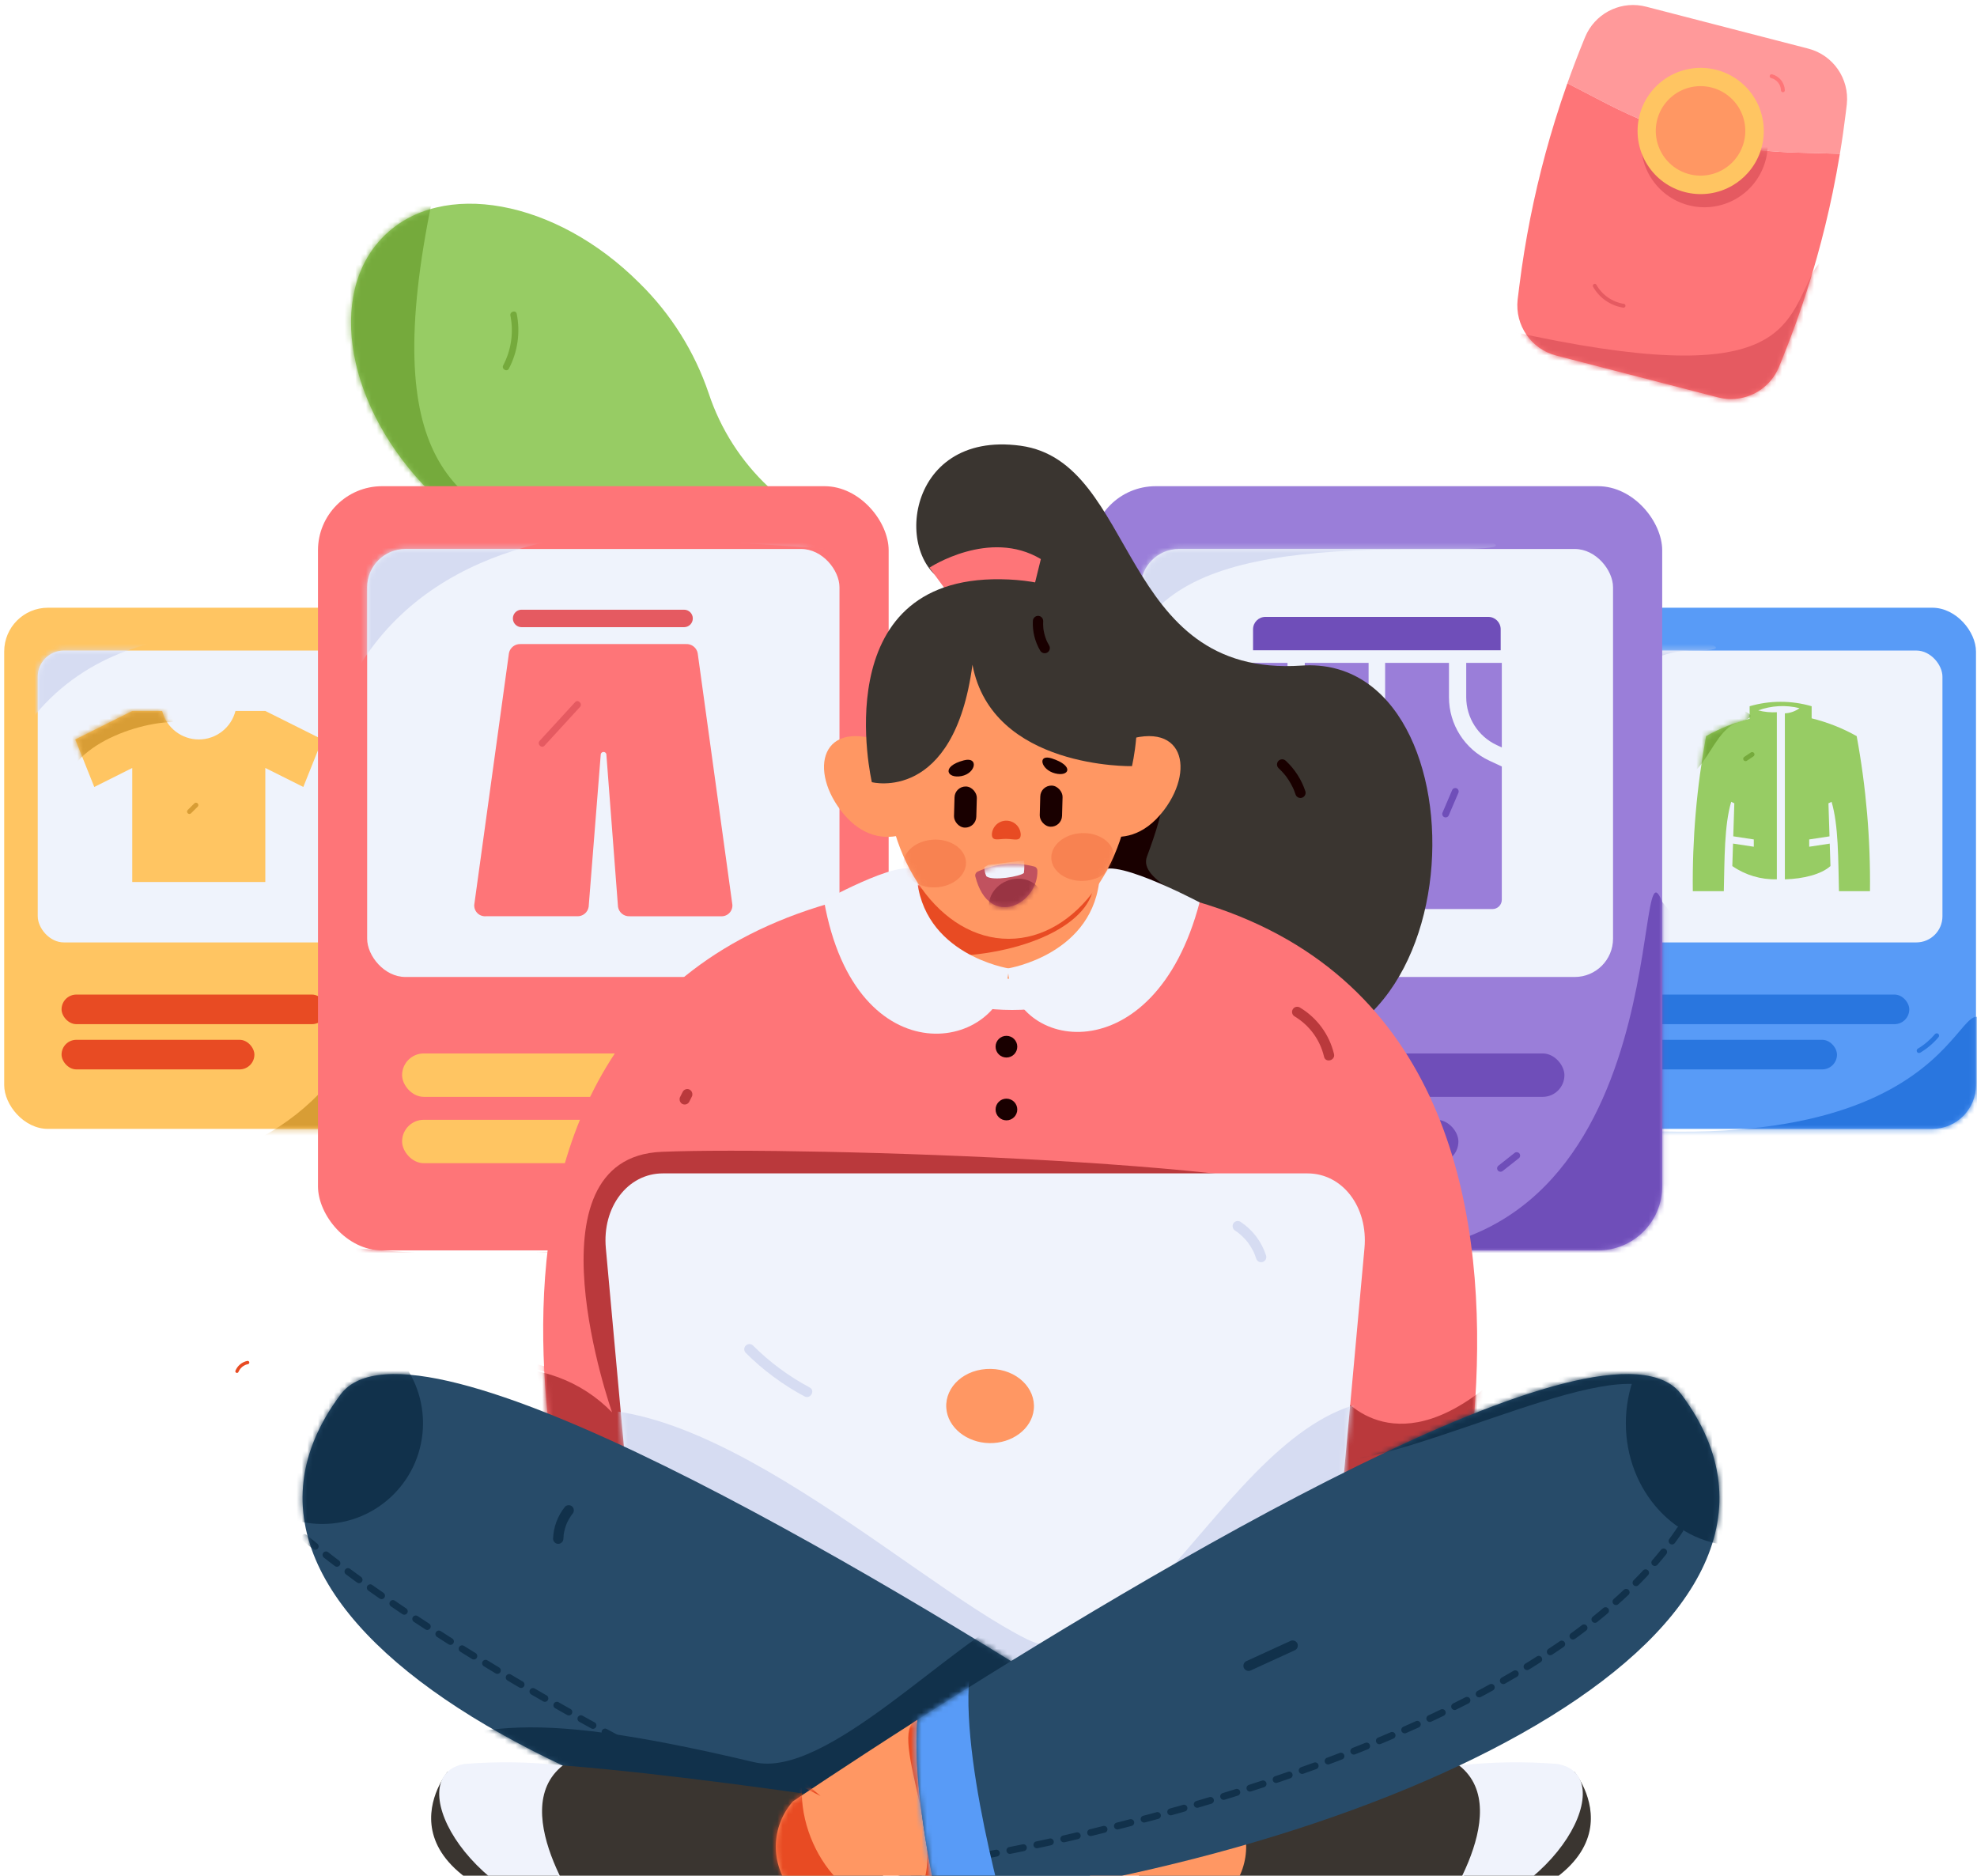 <svg width="370" height="351" viewBox="0 0 370 351" fill="none" xmlns="http://www.w3.org/2000/svg">
<path d="M119.654 52.953C104.031 37.33 82.608 33.423 71.804 44.227C61 55.031 64.906 76.454 80.529 92.077C86.308 97.978 93.398 102.43 101.222 105.072C107.9 107.29 113.917 111.144 118.726 116.281C118.983 116.551 119.245 116.819 119.51 117.085C130.606 128.18 145.231 131.544 152.176 124.599C159.12 117.654 155.757 103.029 144.662 91.933C144.396 91.668 144.128 91.406 143.858 91.149C138.721 86.34 134.867 80.323 132.648 73.645C130.007 65.821 125.554 58.731 119.654 52.953Z" fill="#97CC64"/>
<mask id="mask0_0_1001" style="mask-type:luminance" maskUnits="userSpaceOnUse" x="65" y="38" width="91" height="91">
<path fill-rule="evenodd" clip-rule="evenodd" d="M119.654 52.953C104.031 37.33 82.608 33.423 71.804 44.227C61 55.031 64.906 76.454 80.529 92.077C86.308 97.978 93.398 102.43 101.222 105.072C107.9 107.29 113.917 111.144 118.726 116.281C118.983 116.551 119.245 116.819 119.51 117.085C130.606 128.18 145.231 131.544 152.176 124.599C159.12 117.654 155.757 103.029 144.662 91.933C144.396 91.668 144.128 91.406 143.858 91.149C138.721 86.34 134.867 80.323 132.648 73.645C130.007 65.821 125.554 58.731 119.654 52.953Z" fill="white"/>
</mask>
<g mask="url(#mask0_0_1001)">
<path d="M83.118 27.569C56.336 136.56 133.428 72.627 155.79 146.063C178.152 219.499 37.329 146.927 37.329 146.927L32.145 3.511" fill="#75AA3C"/>
</g>
<path d="M95.525 59.056C96.151 62.221 95.675 65.505 94.178 68.363C93.811 69.062 94.87 69.683 95.238 68.983C96.889 65.835 97.408 62.215 96.709 58.73C96.554 57.956 95.371 58.284 95.525 59.056V59.056Z" fill="#75AA3C"/>
<rect x="296.973" y="113.723" width="72.836" height="97.525" rx="8.186" fill="#589BF7"/>
<mask id="mask1_0_1001" style="mask-type:luminance" maskUnits="userSpaceOnUse" x="296" y="113" width="74" height="99">
<rect x="296.973" y="113.723" width="72.836" height="97.525" rx="8.186" fill="white"/>
</mask>
<g mask="url(#mask1_0_1001)">
<path d="M373.11 194.579C365.441 177.603 373.171 216.685 301.792 211.249C230.413 205.813 336.409 240.363 336.409 240.363L387.078 208.838" fill="#2976DF"/>
</g>
<rect x="303.249" y="121.735" width="60.284" height="54.619" rx="4.887" fill="#EFF3FC"/>
<mask id="mask2_0_1001" style="mask-type:luminance" maskUnits="userSpaceOnUse" x="303" y="121" width="61" height="56">
<rect x="303.249" y="121.735" width="60.284" height="54.619" rx="4.887" fill="white"/>
</mask>
<g mask="url(#mask2_0_1001)">
<path d="M278.618 140.354C299.707 142.271 300.23 121.736 316.813 121.736C333.396 121.736 296.972 115.704 296.972 115.704L294.502 120.634" fill="#D6DCF2"/>
</g>
<rect x="307.707" y="186.113" width="49.621" height="5.539" rx="2.77" fill="#2976DF"/>
<rect x="307.707" y="194.579" width="36.09" height="5.539" rx="2.77" fill="#2976DF"/>
<path d="M319.299 137.75C317.534 147.318 316.701 157.034 316.813 166.762H322.615C322.766 160.778 322.685 154.483 323.996 150.046L324.583 150.321L324.384 156.5L328.227 157.084V158.449L324.341 157.859L324.206 162.066C326.65 163.759 329.57 164.627 332.541 164.545V133.28C331.367 133.347 330.19 133.231 329.052 132.935C331.531 132.027 334.226 131.883 336.789 132.52C335.989 133.106 335.033 133.443 334.042 133.487V164.551C337.49 164.456 340.839 163.629 342.575 162.066L342.441 157.865L338.597 158.449V157.084L342.397 156.507L342.198 150.322L342.785 150.047C344.095 154.484 344.017 160.779 344.167 166.763H349.969C350.082 157.034 349.249 147.318 347.482 137.751C344.836 136.264 342 135.144 339.052 134.422V132.157C335.262 131.051 331.236 131.051 327.447 132.157V134.497C324.599 135.217 321.859 136.311 319.299 137.751L319.299 137.75Z" fill="#97CC64"/>
<mask id="mask3_0_1001" style="mask-type:luminance" maskUnits="userSpaceOnUse" x="316" y="131" width="34" height="36">
<path fill-rule="evenodd" clip-rule="evenodd" d="M319.299 137.75C317.534 147.318 316.701 157.034 316.813 166.762H322.615C322.766 160.778 322.685 154.483 323.996 150.046L324.583 150.321L324.384 156.5L328.227 157.084V158.449L324.341 157.859L324.206 162.066C326.65 163.759 329.57 164.627 332.541 164.545V133.28C331.367 133.347 330.19 133.231 329.052 132.935C331.531 132.027 334.226 131.883 336.789 132.52C335.989 133.106 335.033 133.443 334.042 133.487V164.551C337.49 164.456 340.839 163.629 342.575 162.066L342.441 157.865L338.597 158.449V157.084L342.397 156.507L342.198 150.322L342.785 150.047C344.095 154.484 344.017 160.779 344.167 166.763H349.969C350.082 157.034 349.249 147.318 347.482 137.751C344.836 136.264 342 135.144 339.052 134.422V132.157C335.262 131.051 331.236 131.051 327.447 132.157V134.497C324.599 135.217 321.859 136.311 319.299 137.751L319.299 137.75Z" fill="white"/>
</mask>
<g mask="url(#mask3_0_1001)">
<path d="M307.707 144.667C319.496 150.624 318.963 136.694 325.752 134.987C332.541 133.28 318.469 131.327 318.469 131.327L316.813 134.807" fill="#75AA3C"/>
</g>
<path d="M327.697 140.797L326.465 141.619C326.368 141.678 326.296 141.771 326.263 141.88C326.216 142.052 326.277 142.235 326.418 142.344C326.559 142.452 326.752 142.465 326.906 142.375L328.139 141.553C328.236 141.494 328.307 141.401 328.34 141.292C328.388 141.12 328.326 140.937 328.185 140.828C328.044 140.72 327.851 140.707 327.697 140.797Z" fill="#75AA3C"/>
<path d="M362.161 193.488C361.239 194.581 360.141 195.513 358.912 196.245C358.713 196.371 358.65 196.632 358.769 196.836C358.888 197.039 359.146 197.112 359.354 197.001C360.648 196.233 361.806 195.255 362.78 194.107C362.945 193.933 362.945 193.661 362.78 193.488C362.608 193.319 362.332 193.319 362.161 193.488Z" fill="#2976DF"/>
<rect x="0.787" y="113.723" width="72.836" height="97.525" rx="8.186" fill="#FFC562"/>
<mask id="mask4_0_1001" style="mask-type:luminance" maskUnits="userSpaceOnUse" x="0" y="113" width="74" height="99">
<rect x="0.787" y="113.723" width="72.836" height="97.525" rx="8.186" fill="white"/>
</mask>
<g mask="url(#mask4_0_1001)">
<path d="M77.695 115.793C86.685 222.536 35.309 222.157 -0.012 218.238C-35.333 214.319 53.212 236.915 53.212 236.915L78.179 232.807L93.268 172.04" fill="#D89D35"/>
</g>
<rect x="7.063" y="121.735" width="60.284" height="54.619" rx="4.887" fill="#EFF3FC"/>
<mask id="mask5_0_1001" style="mask-type:luminance" maskUnits="userSpaceOnUse" x="7" y="121" width="61" height="56">
<rect x="7.063" y="121.735" width="60.284" height="54.619" rx="4.887" fill="white"/>
</mask>
<g mask="url(#mask5_0_1001)">
<path d="M-4.311 160.495C2.557 112.838 46.051 119.001 46.051 119.001L-21.354 116.817" fill="#D6DCF2"/>
</g>
<rect x="11.521" y="186.113" width="49.621" height="5.539" rx="2.77" fill="#E84B23"/>
<rect x="11.521" y="194.579" width="36.09" height="5.539" rx="2.77" fill="#E84B23"/>
<path d="M49.653 133.039H44.068C43.27 136.177 40.445 138.374 37.207 138.374C33.969 138.374 31.144 136.177 30.346 133.039H24.753V133.043L14.088 138.373L17.645 147.266L24.753 143.708V165.051H49.653V143.708L56.765 147.266L60.323 138.373L49.653 133.039Z" fill="#FFC562"/>
<mask id="mask6_0_1001" style="mask-type:luminance" maskUnits="userSpaceOnUse" x="14" y="133" width="47" height="33">
<path fill-rule="evenodd" clip-rule="evenodd" d="M49.653 133.039H44.068C43.27 136.177 40.445 138.374 37.207 138.374C33.969 138.374 31.144 136.177 30.346 133.039H24.753V133.043L14.088 138.373L17.645 147.266L24.753 143.708V165.051H49.653V143.708L56.765 147.266L60.323 138.373L49.653 133.039Z" fill="white"/>
</mask>
<g mask="url(#mask6_0_1001)">
<path d="M12.417 146.526C14.087 138.373 29.536 133.837 35.441 135.434C41.345 137.031 27.207 125.831 27.207 125.831L-0.73 133.87" fill="#D89D35"/>
</g>
<path d="M36.367 150.346L35.131 151.575C34.965 151.746 34.967 152.02 35.136 152.189C35.305 152.358 35.578 152.36 35.75 152.194L36.986 150.965C37.1 150.855 37.145 150.692 37.105 150.539C37.065 150.386 36.945 150.267 36.793 150.227C36.64 150.187 36.477 150.232 36.367 150.346Z" fill="#D89D35"/>
<path d="M65.857 198.686C65.819 198.739 65.781 198.792 65.742 198.844C65.768 198.809 65.761 198.821 65.738 198.848L65.676 198.924C65.597 199.02 65.514 199.112 65.428 199.201C65.337 199.295 65.243 199.385 65.145 199.472C65.101 199.51 65.056 199.548 65.01 199.586L64.934 199.647C64.983 199.608 64.939 199.643 64.914 199.662C64.715 199.81 64.505 199.944 64.287 200.061C64.177 200.12 64.065 200.172 63.952 200.224C63.878 200.258 63.977 200.215 63.931 200.233L63.84 200.27C63.779 200.293 63.717 200.315 63.655 200.337C63.422 200.401 63.285 200.642 63.349 200.875C63.413 201.108 63.655 201.245 63.888 201.181C64.99 200.803 65.945 200.084 66.612 199.128C66.733 198.919 66.663 198.652 66.455 198.53C66.246 198.414 65.982 198.483 65.856 198.686L65.857 198.686Z" fill="#D89D35"/>
<rect x="59.51" y="90.982" width="106.803" height="143.008" rx="12.004" fill="#FE7578"/>
<mask id="mask7_0_1001" style="mask-type:luminance" maskUnits="userSpaceOnUse" x="59" y="90" width="108" height="144">
<rect x="59.51" y="90.982" width="106.803" height="143.008" rx="12.004" fill="white"/>
</mask>
<g mask="url(#mask7_0_1001)">
<path d="M171.389 145.992C157.111 118.601 212.074 245.994 71.514 233.99C-69.045 221.987 182.463 278.246 182.463 278.246L200.268 178.242" fill="#E55A61"/>
</g>
<rect x="68.713" y="102.731" width="88.398" height="80.091" rx="7.166" fill="#EFF3FC"/>
<mask id="mask8_0_1001" style="mask-type:luminance" maskUnits="userSpaceOnUse" x="68" y="102" width="90" height="81">
<rect x="68.713" y="102.731" width="88.398" height="80.091" rx="7.166" fill="white"/>
</mask>
<g mask="url(#mask8_0_1001)">
<path d="M58.408 158.964C59.888 77.635 155.573 102.731 155.573 102.731L47.249 95.517L40.863 102.731" fill="#D6DCF2"/>
</g>
<rect x="75.251" y="197.132" width="72.763" height="8.122" rx="4.061" fill="#FFC562"/>
<rect x="75.251" y="209.546" width="52.921" height="8.122" rx="4.061" fill="#FFC562"/>
<path d="M137.07 169.341L130.57 122.196C130.353 121.175 129.422 120.465 128.38 120.525H97.444C96.401 120.465 95.471 121.175 95.254 122.196L88.754 169.341C88.726 169.924 88.95 170.49 89.37 170.896C89.789 171.301 90.363 171.506 90.945 171.457H107.968C109.047 171.525 110.001 170.76 110.168 169.692L112.435 141.131C112.489 140.886 112.706 140.711 112.957 140.712C113.209 140.712 113.426 140.887 113.479 141.132L115.661 169.688C115.826 170.758 116.78 171.526 117.861 171.458H134.879C135.46 171.507 136.035 171.302 136.454 170.897C136.874 170.491 137.098 169.924 137.07 169.341Z" fill="#FE7578"/>
<path d="M97.64 117.363H128.043C128.939 117.354 129.661 116.625 129.661 115.728C129.661 114.832 128.939 114.103 128.043 114.094H97.64C97.052 114.088 96.506 114.398 96.21 114.906C95.914 115.415 95.914 116.042 96.21 116.551C96.506 117.059 97.052 117.369 97.64 117.363Z" fill="#E55A61"/>
<path d="M107.629 131.4L101.002 138.629C100.445 139.238 101.35 140.148 101.909 139.537L108.536 132.307C109.093 131.699 108.188 130.789 107.629 131.4Z" fill="#E55A61"/>
<path d="M154.51 207.604C154.466 207.777 154.415 207.948 154.357 208.116C154.329 208.196 154.298 208.275 154.268 208.354C154.204 208.522 154.3 208.288 154.257 208.383C154.238 208.425 154.22 208.468 154.2 208.511C154.051 208.835 153.874 209.146 153.672 209.44C153.624 209.51 153.573 209.577 153.525 209.647C153.466 209.731 153.617 209.534 153.505 209.673L153.434 209.761C153.32 209.898 153.201 210.031 153.076 210.158C152.951 210.286 152.821 210.408 152.686 210.524C152.615 210.585 152.542 210.645 152.467 210.702C152.517 210.664 152.508 210.672 152.463 210.704C152.418 210.737 152.371 210.77 152.325 210.802C152.019 210.981 151.916 211.375 152.095 211.681C152.274 211.987 152.667 212.09 152.973 211.911C154.34 210.961 155.323 209.556 155.748 207.946C155.809 207.725 155.747 207.488 155.586 207.325C155.425 207.162 155.189 207.097 154.967 207.154C154.745 207.212 154.571 207.384 154.51 207.605L154.51 207.604Z" fill="#E55A61"/>
<rect x="204.282" y="90.982" width="106.803" height="143.008" rx="12.004" fill="#9A7ED9"/>
<mask id="mask9_0_1001" style="mask-type:luminance" maskUnits="userSpaceOnUse" x="204" y="90" width="108" height="144">
<rect x="204.282" y="90.982" width="106.803" height="143.008" rx="12.004" fill="white"/>
</mask>
<g mask="url(#mask9_0_1001)">
<path d="M311.085 168.757C305.091 153.727 315.168 241.158 249.887 233.99C184.606 226.822 327.984 259.354 327.984 259.354L339.631 205.254" fill="#6F4EB9"/>
</g>
<rect x="213.485" y="102.731" width="88.398" height="80.091" rx="7.166" fill="#EFF3FC"/>
<mask id="mask10_0_1001" style="mask-type:luminance" maskUnits="userSpaceOnUse" x="213" y="102" width="89" height="81">
<rect x="213.485" y="102.731" width="88.398" height="80.091" rx="7.166" fill="white"/>
</mask>
<g mask="url(#mask10_0_1001)">
<path d="M210.71 142.776C204.282 106.336 230.822 102.475 270.953 102.731C311.085 102.986 204.282 90.982 204.282 90.982L191.432 95.091" fill="#D6DCF2"/>
</g>
<rect x="220.022" y="197.132" width="72.763" height="8.122" rx="4.061" fill="#6F4EB9"/>
<rect x="220.022" y="209.546" width="52.921" height="8.122" rx="4.061" fill="#6F4EB9"/>
<path d="M271.179 130.485V124.045H259.23V139.377C259.23 140.231 258.538 140.923 257.684 140.923C256.83 140.923 256.137 140.231 256.137 139.377V124.045H244.19V130.602C244.19 135.684 241.246 140.306 236.64 142.455L234.301 143.547V168.366C234.301 168.83 234.485 169.274 234.812 169.602C235.14 169.929 235.584 170.113 236.048 170.113H251.867C252.697 170.114 253.412 169.53 253.579 168.718L256.829 152.923H258.536L261.786 168.718C261.953 169.53 262.669 170.114 263.499 170.113H279.318C280.283 170.113 281.066 169.331 281.066 168.366V143.432L278.726 142.34C274.12 140.19 271.177 135.568 271.179 130.485Z" fill="#9A7ED9"/>
<path d="M274.407 124.045V130.485C274.415 134.311 276.629 137.788 280.092 139.414L281.068 139.869V124.045H274.407Z" fill="#9A7ED9"/>
<path d="M240.961 130.602V124.045H234.3V139.984L235.276 139.529C238.738 137.904 240.952 134.427 240.961 130.602Z" fill="#9A7ED9"/>
<path d="M280.856 117.756C280.856 116.476 279.819 115.438 278.539 115.438H236.829C235.549 115.438 234.511 116.476 234.511 117.756V121.689H280.856V117.756Z" fill="#6F4EB9"/>
<path d="M271.805 147.781L269.998 151.998C269.831 152.305 269.932 152.69 270.228 152.876C270.534 153.052 270.926 152.95 271.106 152.646L272.914 148.429C273.08 148.121 272.98 147.737 272.683 147.55C272.377 147.374 271.985 147.477 271.805 147.781Z" fill="#6F4EB9"/>
<path d="M283.401 215.789L280.375 218.18C280.125 218.431 280.125 218.836 280.375 219.087C280.629 219.327 281.027 219.327 281.282 219.087L284.309 216.696C284.558 216.445 284.558 216.04 284.309 215.789C284.054 215.549 283.656 215.549 283.401 215.789Z" fill="#6F4EB9"/>
<path d="M178.198 109.45C166.947 105.897 168.95 80.413 190.993 83.41C213.036 86.408 209.159 126.881 243.601 124.549C279.375 122.127 276.978 207.699 229.412 196C194.577 187.431 178.198 109.45 178.198 109.45Z" fill="#3A3530"/>
<mask id="mask11_0_1001" style="mask-type:luminance" maskUnits="userSpaceOnUse" x="171" y="83" width="98" height="115">
<path fill-rule="evenodd" clip-rule="evenodd" d="M178.198 109.45C166.947 105.897 168.95 80.413 190.993 83.41C213.036 86.408 209.159 126.881 243.601 124.549C279.375 122.127 276.978 207.699 229.412 196C194.577 187.431 178.198 109.45 178.198 109.45Z" fill="white"/>
</mask>
<g mask="url(#mask11_0_1001)">
<path d="M251.472 196.16C254.822 175.527 211.422 169.072 214.65 160.311C217.877 151.549 221.121 141.679 211.498 137.748C201.875 133.817 194.799 155.143 194.799 155.143L191.355 172.289L197.327 185.461L252.224 199.387" fill="#190000"/>
</g>
<path d="M173.951 106.228C173.951 106.228 185.154 98.844 194.798 104.618L193.631 109.356L176.945 110.318L173.951 106.228Z" fill="#FE7578"/>
<path d="M108.514 296.796C106.183 287.403 69.793 164.13 191.783 164.505C313.773 164.881 268.07 306.917 268.07 306.917L108.514 296.796Z" fill="#FE7578"/>
<mask id="mask12_0_1001" style="mask-type:luminance" maskUnits="userSpaceOnUse" x="101" y="164" width="176" height="143">
<path fill-rule="evenodd" clip-rule="evenodd" d="M108.514 296.796C106.183 287.403 69.793 164.13 191.783 164.505C313.773 164.881 268.07 306.917 268.07 306.917L108.514 296.796Z" fill="white"/>
</mask>
<g mask="url(#mask12_0_1001)">
<ellipse cx="189.43" cy="166.034" rx="31.38" ry="22.962" fill="#F0F3FC"/>
<ellipse cx="189.43" cy="166.034" rx="23.396" ry="17.12" fill="#FF9763"/>
<mask id="mask13_0_1001" style="mask-type:luminance" maskUnits="userSpaceOnUse" x="166" y="148" width="47" height="36">
<ellipse cx="189.43" cy="166.034" rx="23.396" ry="17.12" fill="white"/>
</mask>
<g mask="url(#mask13_0_1001)">
<ellipse cx="175.865" cy="164.999" rx="28.848" ry="13.991" fill="#E84B23"/>
</g>
<path d="M250.345 211.919C250.157 219.363 246.661 240.862 246.661 240.862L252.386 225.606L250.345 211.919Z" fill="#FE7578"/>
<path d="M89.027 252.46C109.695 256.876 113.316 260.472 113.316 260.472L89.027 252.46Z" fill="#FE7578"/>
<path d="M92.653 256.162C100.806 255.427 108.855 258.417 114.552 264.296C114.552 264.296 97.729 216.628 123.836 215.54C149.944 214.452 249.407 217.642 252.386 225.606C255.364 233.57 250.384 260.473 250.384 260.473C250.384 260.473 259.335 273.86 276.979 260.473C294.622 247.086 283.005 284.797 283.005 284.797L110.149 302.564" fill="#BA393C"/>
</g>
<path d="M188.771 181.221C188.155 196.726 160.196 202.244 154.214 168.548C154.214 168.548 171.284 159.12 171.566 163.779C172.465 178.646 188.771 181.221 188.771 181.221Z" fill="#F0F3FC"/>
<path d="M188.624 181.221C189.24 196.726 216.017 201.197 224.505 168.86C224.505 168.86 206.11 159.12 205.829 163.779C204.93 178.646 188.624 181.221 188.624 181.221Z" fill="#F0F3FC"/>
<path d="M247.653 318.196H121.095L113.384 233.57C112.685 225.903 117.459 219.577 124.058 219.577H244.691C251.29 219.577 256.063 225.903 255.364 233.57L247.653 318.196Z" fill="#F0F3FC"/>
<mask id="mask14_0_1001" style="mask-type:luminance" maskUnits="userSpaceOnUse" x="113" y="219" width="143" height="100">
<path fill-rule="evenodd" clip-rule="evenodd" d="M247.653 318.196H121.095L113.384 233.57C112.685 225.903 117.459 219.577 124.058 219.577H244.69C251.29 219.577 256.063 225.903 255.364 233.57L247.653 318.196Z" fill="white"/>
</mask>
<g mask="url(#mask14_0_1001)">
<path d="M98.579 266.332C125.653 252.945 169.114 295.201 192.104 306.699C215.095 318.196 234.434 253.857 265.859 262.829C297.285 271.801 233.669 319.79 233.669 319.79L151.051 324.498" fill="#D6DCF2"/>
</g>
<path d="M193.478 263.734C193.107 267.405 189.396 270.128 185.164 270.052C180.932 269.975 177.328 267.121 177.099 263.439C176.851 259.465 180.574 256.077 185.432 256.164C190.29 256.252 193.878 259.772 193.478 263.734Z" fill="#FF9763"/>
<path d="M285.45 332.836L294.666 331.564C294.666 331.564 311.005 351.455 268.276 359.986L285.45 332.836Z" fill="#3A3530"/>
<path d="M273.08 330.363C279.167 329.694 285.303 329.599 291.407 330.081C303.356 331.967 292.113 355.374 268.276 359.986C268.276 359.986 284.092 339.028 273.08 330.363Z" fill="#F0F3FC"/>
<path d="M224.844 336.092C224.844 336.092 252.71 331.946 273.08 330.364C284.092 339.029 268.276 359.986 268.276 359.987C266.761 360.281 265.232 360.493 263.694 360.622C236.758 362.876 213.715 360.559 210.599 358.136C207.482 355.712 224.844 336.092 224.844 336.092Z" fill="#3A3530"/>
<path d="M206.724 321.838C220.821 330.843 230.024 337.094 230.024 337.094C234.172 341.803 234.3 348.822 230.327 353.679C227.983 356.861 224.168 358.617 220.226 358.326C214.43 357.932 208.617 357.389 202.819 356.707C204.912 347.111 207.624 332.067 206.724 321.838Z" fill="#FF9763"/>
<path d="M63.746 260.944C77.443 242.627 164.277 294.722 206.724 321.838C207.625 332.067 204.913 347.111 202.819 356.706C115.293 346.412 31.305 304.326 63.746 260.944Z" fill="#274B69"/>
<mask id="mask15_0_1001" style="mask-type:luminance" maskUnits="userSpaceOnUse" x="56" y="257" width="151" height="100">
<path fill-rule="evenodd" clip-rule="evenodd" d="M63.746 260.944C77.443 242.627 164.277 294.722 206.724 321.838C207.625 332.067 204.913 347.111 202.819 356.706C115.293 346.412 31.305 304.326 63.746 260.944Z" fill="white"/>
</mask>
<g mask="url(#mask15_0_1001)">
<path d="M67.987 330.363C88.842 323.349 95.419 318.932 141.13 329.758C154.722 332.978 178.373 306.83 191.063 301.608C203.753 296.387 211.847 329.758 211.847 329.758L170.44 348.99L141.631 352.497L80.69 344.872L67.987 330.363Z" fill="#11314B"/>
<circle cx="60.316" cy="266.332" r="18.852" fill="#11314B"/>
<path d="M41.716 263.383C26.77 281.075 153.346 351.652 188.771 354.775" stroke="#11314B" stroke-width="1.288" stroke-linecap="round" stroke-linejoin="round" stroke-dasharray="2.58"/>
</g>
<ellipse cx="188.771" cy="143.37" rx="23.076" ry="32.311" fill="#FF9763"/>
<mask id="mask16_0_1001" style="mask-type:luminance" maskUnits="userSpaceOnUse" x="165" y="111" width="47" height="65">
<ellipse cx="188.771" cy="143.37" rx="23.076" ry="32.311" fill="white"/>
</mask>
<g mask="url(#mask16_0_1001)">
<ellipse opacity="0.27" cx="174.921" cy="161.589" rx="5.871" ry="4.471" transform="rotate(-2.519 174.921 161.589)" fill="#E84B23"/>
<ellipse opacity="0.27" cx="202.621" cy="160.371" rx="5.871" ry="4.471" transform="rotate(-2.519 202.621 160.371)" fill="#E84B23"/>
<rect x="178.7" y="147.119" width="4.175" height="7.7" rx="2.087" transform="rotate(1.593 178.7 147.119)" fill="#190000"/>
<rect x="194.746" y="146.949" width="4.175" height="7.7" rx="2.087" transform="rotate(1.595 194.746 146.949)" fill="#190000"/>
<path d="M180.39 142.281C176.097 143.404 177.205 145.759 179.935 145.231C182.664 144.703 183.195 141.546 180.39 142.281Z" fill="#190000"/>
<path d="M196.848 141.922C201.072 143.283 200.162 145.402 197.466 144.724C194.771 144.045 194.089 141.033 196.848 141.922Z" fill="#190000"/>
<path d="M191.032 156.149C191.02 157.56 189.816 156.99 188.325 156.978C186.835 156.965 185.622 157.514 185.634 156.103C185.724 154.67 186.919 153.558 188.354 153.57C189.79 153.582 190.966 154.715 191.032 156.149Z" fill="#E84B23"/>
<path d="M182.536 164.008C185.08 174.038 194.38 169.182 194.148 162.863C194.131 162.536 193.911 162.255 193.598 162.16C190.069 161.245 186.333 161.57 183.016 163.08C182.647 163.227 182.443 163.623 182.536 164.008Z" fill="#C1525F"/>
<mask id="mask17_0_1001" style="mask-type:luminance" maskUnits="userSpaceOnUse" x="182" y="161" width="13" height="9">
<path fill-rule="evenodd" clip-rule="evenodd" d="M182.536 164.008C185.08 174.038 194.38 169.182 194.148 162.863C194.131 162.536 193.911 162.255 193.598 162.159C190.069 161.245 186.333 161.57 183.016 163.08C182.647 163.227 182.443 163.622 182.536 164.008Z" fill="white"/>
</mask>
<g mask="url(#mask17_0_1001)">
<ellipse cx="190.157" cy="169.14" rx="5.187" ry="4.63" transform="rotate(-22.832 190.157 169.14)" fill="#993443"/>
<path d="M184.212 162.257C184.219 162.854 184.353 163.442 184.605 163.983C185.772 164.911 190.958 164.007 191.622 163.362C191.722 162.584 191.73 161.798 191.647 161.018L184.976 161.825" fill="#F0F3FC"/>
</g>
</g>
<path d="M167.378 139.695C154.061 133.487 151.152 143.407 157.275 151.549C161.867 157.656 166.976 156.851 169.244 156.067" fill="#FF9763"/>
<path d="M207.774 139.695C221.092 133.487 224 143.407 217.877 151.549C213.95 156.771 209.645 156.939 207.063 156.387" fill="#FF9763"/>
<path d="M181.997 124.383C178.553 150.365 163.168 146.368 163.168 146.368C163.168 146.368 154.214 107.95 187.278 108.394C220.341 108.838 211.846 143.37 211.846 143.37C211.846 143.37 185.671 143.925 181.997 124.383Z" fill="#3A3530"/>
<path d="M92.974 332.836L83.758 331.564C83.758 331.564 67.419 351.455 110.149 359.986L92.974 332.836Z" fill="#3A3530"/>
<path d="M105.343 330.363C99.257 329.694 93.121 329.599 87.017 330.081C75.068 331.967 86.311 355.374 110.149 359.986C110.147 359.986 94.332 339.028 105.343 330.363Z" fill="#F0F3FC"/>
<path d="M153.58 336.092C153.58 336.092 125.714 331.946 105.343 330.364C94.332 339.029 110.148 359.986 110.148 359.987C111.663 360.281 113.192 360.493 114.73 360.622C141.666 362.876 164.709 360.559 167.825 358.136C170.942 355.712 153.58 336.092 153.58 336.092Z" fill="#3A3530"/>
<path d="M171.7 321.838C157.603 330.843 148.4 337.094 148.4 337.094C144.252 341.803 144.124 348.822 148.097 353.679C150.441 356.861 154.256 358.617 158.198 358.326C163.994 357.932 169.807 357.389 175.605 356.707C173.512 347.111 170.8 332.067 171.7 321.838Z" fill="#FF9763"/>
<mask id="mask18_0_1001" style="mask-type:luminance" maskUnits="userSpaceOnUse" x="145" y="321" width="31" height="38">
<path fill-rule="evenodd" clip-rule="evenodd" d="M171.7 321.838C157.603 330.843 148.4 337.094 148.4 337.094C144.252 341.803 144.124 348.822 148.097 353.679C150.441 356.861 154.256 358.617 158.198 358.326C163.994 357.932 169.807 357.389 175.605 356.707C173.512 347.111 170.8 332.067 171.7 321.838Z" fill="white"/>
</mask>
<g mask="url(#mask18_0_1001)">
<path d="M150.148 333.21C148.896 345.985 159.917 359.762 169.937 355.253C179.957 350.744 165.198 323.743 171.701 321.838C178.204 319.932 182.462 361.538 182.462 361.538C182.462 361.538 179.707 362.767 177.202 363.769C174.697 364.771 151.401 364.771 151.401 364.771L138.626 345.775L141.131 329.758L153.581 336.092" fill="#E84B23"/>
</g>
<path d="M314.679 260.944C300.982 242.627 214.148 294.722 171.7 321.838C170.8 332.067 173.512 347.111 175.605 356.706C263.131 346.412 347.119 304.326 314.679 260.944Z" fill="#274B69"/>
<mask id="mask19_0_1001" style="mask-type:luminance" maskUnits="userSpaceOnUse" x="171" y="257" width="151" height="100">
<path fill-rule="evenodd" clip-rule="evenodd" d="M314.679 260.944C300.982 242.627 214.148 294.722 171.7 321.838C170.8 332.067 173.512 347.111 175.605 356.706C263.131 346.412 347.119 304.326 314.679 260.944Z" fill="white"/>
</mask>
<g mask="url(#mask19_0_1001)">
<path d="M243.601 273.843C260.865 275.847 298.825 253.987 310.083 260.027C321.341 266.067 333.5 274.986 327.488 297.029C321.476 319.073 330.001 306.917 330.001 306.917L333.508 257.127L289.767 231.621L243.601 273.843Z" fill="#11314B"/>
<ellipse cx="325.312" cy="266.332" rx="21.031" ry="22.935" fill="#11314B"/>
<path d="M178.855 348.156C178.855 348.156 310.43 327.405 321.799 268.886" stroke="#11314B" stroke-width="1.288" stroke-linecap="round" stroke-linejoin="round" stroke-dasharray="2.58"/>
<path d="M181.883 310.605C178.58 326.279 189.057 361.538 189.057 361.538L168.2 363.506L161.9 314.917" fill="#589BF7"/>
</g>
<circle cx="188.355" cy="195.865" r="2.03" fill="#190000"/>
<circle cx="188.355" cy="207.621" r="2.03" fill="#190000"/>
<path d="M193.304 116.211C193.209 118.158 193.689 120.09 194.684 121.766C194.954 122.224 195.544 122.377 196.004 122.109C196.463 121.84 196.619 121.251 196.353 120.79C196.24 120.6 196.133 120.407 196.034 120.21C195.988 120.118 195.943 120.025 195.9 119.932C195.876 119.878 195.852 119.824 195.828 119.77C195.868 119.866 195.867 119.861 195.824 119.757C195.673 119.373 195.547 118.98 195.447 118.581C195.397 118.381 195.355 118.179 195.32 117.976C195.313 117.938 195.262 117.575 195.289 117.796C195.279 117.709 195.269 117.621 195.261 117.533C195.22 117.094 195.212 116.652 195.237 116.211C195.233 115.678 194.802 115.247 194.27 115.244C193.741 115.255 193.315 115.682 193.303 116.211L193.304 116.211Z" fill="#190000"/>
<path d="M239.282 143.744C239.656 144.089 240.009 144.457 240.339 144.844C240.423 144.944 240.507 145.046 240.589 145.147C240.637 145.206 240.658 145.235 240.599 145.157C240.643 145.215 240.686 145.274 240.73 145.332C240.885 145.543 241.033 145.759 241.175 145.979C241.451 146.407 241.701 146.851 241.923 147.309C241.98 147.427 242.035 147.546 242.088 147.665C242.095 147.682 242.168 147.845 242.126 147.749C242.085 147.653 242.155 147.819 242.162 147.835C242.265 148.092 242.359 148.351 242.447 148.614C242.589 149.129 243.122 149.431 243.637 149.289C244.151 149.147 244.454 148.615 244.312 148.1C243.591 145.914 242.332 143.945 240.65 142.375C240.406 142.127 240.048 142.028 239.712 142.117C239.376 142.206 239.114 142.469 239.025 142.805C238.936 143.141 239.034 143.499 239.283 143.742L239.282 143.744Z" fill="#190000"/>
<path d="M139.549 253.144C142.8 256.391 146.511 259.142 150.563 261.307C151.66 261.893 152.638 260.225 151.539 259.638C147.631 257.555 144.051 254.906 140.916 251.777C140.535 251.421 139.941 251.431 139.572 251.8C139.203 252.169 139.193 252.763 139.549 253.144Z" fill="#D6DCF2"/>
<path d="M241.439 307.101L233.181 310.884C232.724 311.156 232.57 311.745 232.835 312.206C233.112 312.657 233.695 312.81 234.157 312.553L242.415 308.77C242.872 308.498 243.027 307.909 242.762 307.448C242.485 306.997 241.902 306.844 241.439 307.101Z" fill="#11314B"/>
<path d="M231.156 230.284C231.282 230.367 231.406 230.451 231.529 230.538C231.59 230.582 231.651 230.626 231.711 230.671C231.844 230.769 231.541 230.533 231.766 230.712C232.001 230.9 232.228 231.097 232.448 231.303C232.656 231.499 232.856 231.703 233.048 231.916C233.148 232.028 233.247 232.141 233.343 232.256C233.391 232.314 233.439 232.373 233.486 232.431C233.594 232.566 233.466 232.402 233.528 232.486C233.879 232.956 234.193 233.453 234.466 233.973C234.536 234.106 234.602 234.241 234.666 234.377C234.692 234.432 234.717 234.486 234.742 234.541C234.747 234.552 234.858 234.821 234.786 234.642C234.898 234.922 235 235.205 235.091 235.491C235.233 236.006 235.765 236.309 236.28 236.167C236.795 236.025 237.098 235.492 236.956 234.977C236.129 232.364 234.425 230.116 232.132 228.615C231.67 228.35 231.081 228.504 230.809 228.962C230.552 229.424 230.705 230.007 231.156 230.284H231.156Z" fill="#D6DCF2"/>
<path d="M105.755 281.943C104.37 283.642 103.582 285.748 103.511 287.939C103.515 288.471 103.945 288.901 104.477 288.905C105.007 288.895 105.433 288.468 105.444 287.939C105.451 287.702 105.465 287.466 105.491 287.231C105.497 287.172 105.504 287.113 105.512 287.055C105.497 287.165 105.498 287.163 105.515 287.048C105.537 286.932 105.555 286.815 105.578 286.699C105.666 286.264 105.786 285.837 105.938 285.42C105.978 285.309 106.021 285.198 106.066 285.089C105.99 285.275 106.131 284.946 106.146 284.914C106.234 284.726 106.328 284.542 106.429 284.361C106.544 284.155 106.667 283.953 106.799 283.757C106.865 283.658 106.932 283.561 107.002 283.466C107.037 283.418 107.072 283.371 107.108 283.324C107.048 283.402 107.052 283.398 107.122 283.31C107.486 282.928 107.486 282.326 107.122 281.943C106.742 281.572 106.134 281.572 105.754 281.943L105.755 281.943Z" fill="#11314B"/>
<path d="M242.26 190.184C245.058 191.849 247.058 194.581 247.799 197.751C248.082 198.962 249.947 198.449 249.664 197.237C248.788 193.581 246.469 190.434 243.236 188.514C242.777 188.266 242.204 188.426 241.941 188.877C241.677 189.328 241.819 189.906 242.261 190.184H242.26Z" fill="#BA393C"/>
<path d="M127.79 204.271L127.305 205.237C127.236 205.345 127.196 205.469 127.19 205.597C127.144 205.98 127.324 206.356 127.652 206.56L127.883 206.657C128.051 206.703 128.228 206.703 128.397 206.657L128.628 206.56C128.771 206.476 128.89 206.356 128.974 206.213L129.46 205.247C129.529 205.14 129.569 205.016 129.574 204.888C129.621 204.504 129.441 204.129 129.113 203.925L128.882 203.827C128.714 203.781 128.536 203.781 128.368 203.827L128.137 203.925C127.994 204.009 127.874 204.128 127.79 204.271Z" fill="#BA393C"/>
<path d="M344.339 28.784L336.535 28.563L335.837 28.543C323.666 28.207 311.729 25.12 300.921 19.514L300.826 19.465L293.339 15.589C294.313 12.843 295.353 10.121 296.457 7.424C296.535 7.236 296.611 7.046 296.69 6.859C298.449 2.703 302.839 0.308 307.285 1.079C307.543 1.124 307.8 1.18 308.057 1.246L320.616 4.494L338.414 9.096C343.073 10.297 346.147 14.733 345.635 19.518C345.577 20.057 345.505 20.596 345.44 21.134C345.129 23.693 344.763 26.243 344.339 28.784Z" fill="#FF999A"/>
<path d="M329.544 72.911C327.217 74.547 324.29 75.078 321.537 74.364L316.747 73.126L304.847 70.049L294.291 67.319L291.244 66.532C286.577 65.326 283.503 60.876 284.026 56.084C284.12 55.229 284.239 54.377 284.346 53.523C284.616 51.361 284.926 49.204 285.276 47.052C285.944 42.936 286.754 38.845 287.707 34.781C288.667 30.683 289.769 26.623 291.013 22.601C291.74 20.248 292.516 17.911 293.339 15.589L298.905 18.471L300.921 19.515C302.252 20.204 303.598 20.854 304.958 21.466C312.687 24.947 320.917 27.186 329.344 28.1C331.561 28.34 333.786 28.485 336.014 28.548L344.34 28.783C343.938 31.214 343.488 33.636 342.988 36.047C342.134 40.167 341.138 44.252 339.998 48.304C338.87 52.317 337.602 56.29 336.196 60.221C335.353 62.578 334.46 64.917 333.518 67.24C333.316 67.737 333.12 68.237 332.912 68.732C332.206 70.415 331.038 71.863 329.544 72.911Z" fill="#FE7578"/>
<mask id="mask20_0_1001" style="mask-type:luminance" maskUnits="userSpaceOnUse" x="283" y="15" width="62" height="60">
<path fill-rule="evenodd" clip-rule="evenodd" d="M329.544 72.911C327.217 74.546 324.29 75.078 321.537 74.364L316.747 73.126L304.847 70.049L294.291 67.319L291.244 66.532C286.577 65.326 283.503 60.876 284.026 56.084C284.12 55.229 284.239 54.376 284.346 53.523C284.616 51.361 284.926 49.204 285.276 47.052C285.944 42.935 286.754 38.845 287.707 34.78C288.667 30.683 289.769 26.623 291.013 22.6C291.74 20.248 292.516 17.911 293.339 15.589L298.905 18.471L300.921 19.515C302.252 20.204 303.598 20.854 304.958 21.466C312.687 24.947 320.917 27.186 329.344 28.1C331.561 28.34 333.786 28.485 336.014 28.548L344.34 28.783C343.938 31.214 343.488 33.636 342.988 36.047C342.134 40.167 341.138 44.252 339.998 48.304C338.87 52.317 337.602 56.29 336.196 60.221C335.353 62.578 334.46 64.917 333.518 67.24C333.316 67.737 333.12 68.237 332.912 68.731C332.206 70.414 331.038 71.863 329.544 72.911Z" fill="white"/>
</mask>
<g mask="url(#mask20_0_1001)">
<path d="M282.417 61.928C334.102 73.448 334.021 60.943 339.357 50.903C344.694 40.863 344.009 73.213 344.009 73.213C344.009 73.213 330.984 83.537 330.015 83.813C329.046 84.088 284.041 73.252 284.041 73.252L280.132 72.06" fill="#E55A61"/>
<path d="M325.001 37.145C322.104 38.856 318.615 39.25 315.408 38.23C313.642 37.673 312.032 36.707 310.709 35.411C307.68 32.444 306.466 28.084 307.528 23.978C308.589 19.873 311.764 16.648 315.852 15.521C321.579 13.944 327.589 16.853 329.904 22.324C332.218 27.795 330.122 34.134 325.001 37.145H325.001Z" fill="#E55A61"/>
</g>
<path d="M324.27 34.695C318.959 37.816 312.14 36.33 308.609 31.282C305.078 26.234 306.02 19.319 310.773 15.4C315.527 11.481 322.494 11.873 326.777 16.302C331.059 20.73 331.219 27.707 327.143 32.326C326.316 33.262 325.346 34.061 324.27 34.695Z" fill="#FFC562"/>
<path d="M322.51 31.706C320.461 32.916 317.994 33.195 315.726 32.473C312.899 31.578 310.756 29.253 310.093 26.362C309.431 23.471 310.347 20.445 312.503 18.408C313.502 17.465 314.716 16.781 316.04 16.416C318.938 15.621 322.039 16.438 324.169 18.557C326.009 20.386 326.896 22.965 326.571 25.539C326.246 28.113 324.746 30.391 322.51 31.706Z" fill="#FF9763"/>
<path d="M331.474 14.612C331.734 14.67 331.981 14.777 332.201 14.928C332.306 14.994 332.404 15.07 332.493 15.156C332.598 15.254 332.696 15.357 332.787 15.468C332.831 15.521 332.777 15.451 332.82 15.512L332.874 15.588C332.913 15.644 332.949 15.702 332.984 15.761C333.021 15.825 333.056 15.891 333.089 15.958C333.115 16.007 333.137 16.058 333.155 16.11C333.254 16.357 333.306 16.619 333.311 16.884C333.308 17.016 333.376 17.138 333.49 17.205C333.603 17.271 333.744 17.271 333.857 17.205C333.97 17.138 334.039 17.016 334.036 16.884C333.984 15.481 333.023 14.275 331.666 13.912C331.54 13.875 331.404 13.909 331.31 14C331.216 14.092 331.178 14.227 331.212 14.354C331.246 14.481 331.346 14.579 331.473 14.612H331.474Z" fill="#FE7578"/>
<path d="M298.142 53.656C299.321 55.745 301.387 57.185 303.756 57.566C303.948 57.612 304.143 57.501 304.202 57.313C304.254 57.12 304.141 56.921 303.949 56.867C301.765 56.532 299.855 55.214 298.768 53.29C298.54 52.882 297.914 53.248 298.142 53.656V53.656Z" fill="#E55A61"/>
<path d="M46.272 254.671C45.268 254.881 44.435 255.578 44.051 256.529C44.007 256.693 44.103 256.863 44.267 256.908C44.431 256.948 44.597 256.854 44.647 256.693C44.624 256.748 44.661 256.661 44.662 256.659L44.694 256.593C44.718 256.545 44.743 256.497 44.77 256.451C44.824 256.358 44.883 256.268 44.947 256.182C44.913 256.228 44.969 256.154 44.971 256.152L45.018 256.096C45.053 256.055 45.09 256.015 45.127 255.977C45.202 255.899 45.281 255.826 45.364 255.758C45.37 255.754 45.429 255.708 45.402 255.728C45.376 255.748 45.436 255.703 45.442 255.699C45.489 255.666 45.538 255.632 45.588 255.601C45.679 255.544 45.773 255.492 45.871 255.446L45.938 255.415C45.968 255.401 45.907 255.426 45.959 255.406C46.011 255.386 46.059 255.368 46.11 255.352C46.217 255.317 46.326 255.289 46.436 255.268C46.6 255.221 46.696 255.052 46.652 254.888C46.604 254.726 46.436 254.63 46.272 254.672L46.272 254.671Z" fill="#E84B23"/>
</svg>
